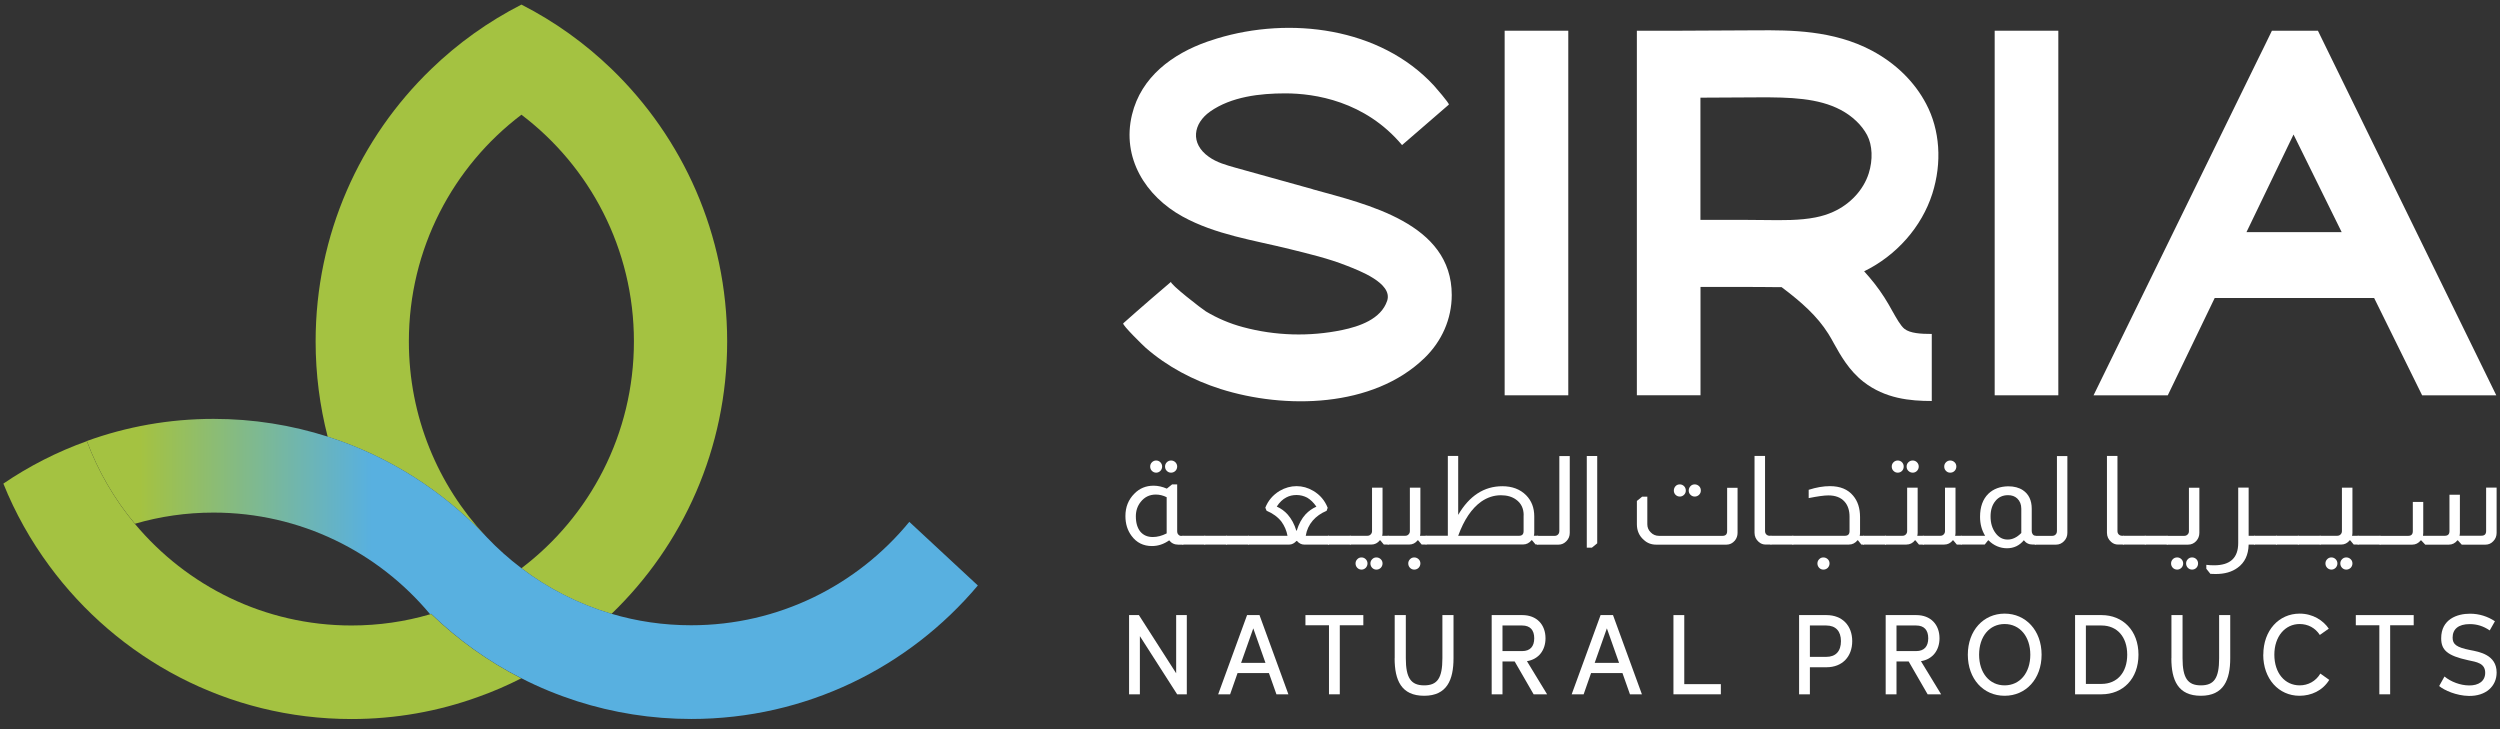 <svg width="192" height="56" viewBox="0 0 192 56" fill="none" xmlns="http://www.w3.org/2000/svg">
<rect x="0" y="0" width="192" height="56" fill="#333333" stroke="none"/>
<path d="M55.846 26.222C55.846 34.448 52.442 41.87 46.966 47.143C44.433 46.398 42.096 45.202 40.046 43.64C45.293 39.663 48.685 33.336 48.685 26.222C48.685 19.108 45.293 12.787 40.046 8.81C34.793 12.787 31.401 19.108 31.401 26.222C31.401 32.004 33.639 37.26 37.29 41.166C33.986 37.68 29.835 35.028 25.165 33.537C24.564 31.199 24.24 28.749 24.24 26.222C24.24 18.001 27.644 10.574 33.121 5.3C35.164 3.324 37.496 1.655 40.046 0.353C42.602 1.655 44.928 3.329 46.971 5.3C52.436 10.579 55.846 18.001 55.846 26.222Z" fill="#A4C241"/>
<path d="M40.043 52.091C38.977 52.635 37.87 53.115 36.722 53.523C33.683 54.624 30.409 55.222 26.994 55.222C17.471 55.222 9.032 50.587 3.779 43.444C2.354 41.509 1.165 39.396 0.258 37.141C2.236 35.797 4.386 34.697 6.671 33.88C7.542 36.212 8.797 38.36 10.363 40.236C14.344 45.001 20.316 48.037 26.994 48.037C29.084 48.037 31.11 47.741 33.03 47.178C33.03 47.178 33.083 47.167 33.112 47.149C35.156 49.126 37.488 50.795 40.038 52.097L40.043 52.091Z" fill="#A4C241"/>
<path d="M75.093 44.972C69.811 51.239 61.908 55.217 53.086 55.217C50.03 55.217 47.092 54.737 44.324 53.855C42.84 53.376 41.403 52.79 40.037 52.086C37.481 50.79 35.155 49.115 33.111 47.138C33.082 47.15 33.058 47.162 33.029 47.168C29.054 42.403 23.082 39.367 16.404 39.367C14.308 39.367 12.282 39.663 10.362 40.225C8.796 38.349 7.541 36.201 6.67 33.869C9.709 32.768 12.989 32.17 16.404 32.17C19.461 32.17 22.399 32.65 25.167 33.532C29.837 35.023 33.989 37.68 37.292 41.16C37.322 41.196 37.357 41.231 37.387 41.261C38.205 42.125 39.094 42.918 40.042 43.634C42.092 45.191 44.436 46.386 46.962 47.138C48.905 47.718 50.961 48.02 53.086 48.02C59.829 48.02 65.859 44.925 69.835 40.077L75.093 44.96V44.972Z" fill="url(#paint0_linear_1_14653)"/>
<path d="M91.147 47.239V53.323H90.405L87.543 48.855V53.323H86.713V47.239H87.467L90.329 51.707V47.239H91.147Z" fill="white"/>
<path d="M97.459 51.689H95.045L94.473 53.323H93.555L95.775 47.239H96.729L98.949 53.323H98.03L97.453 51.689H97.459ZM97.188 50.908L96.252 48.257L95.316 50.908H97.182H97.188Z" fill="white"/>
<path d="M104.704 48.02H102.896V53.323H102.066V48.02H100.258V47.239H104.704V48.02Z" fill="white"/>
<path d="M107.113 50.553V47.239H107.967V50.553C107.967 52.062 108.356 52.636 109.375 52.636C110.393 52.636 110.776 52.08 110.776 50.553V47.239H111.63V50.553C111.63 52.21 111.13 53.435 109.375 53.435C107.62 53.435 107.107 52.246 107.107 50.553H107.113Z" fill="white"/>
<path d="M116.327 50.802H115.391V53.323H114.561V47.239H116.91C118.017 47.239 118.695 47.967 118.695 49.02C118.695 49.949 118.159 50.636 117.269 50.778L118.818 53.323H117.782L116.327 50.802ZM115.391 50.003H116.904C117.511 50.003 117.829 49.654 117.829 49.02C117.829 48.387 117.511 48.038 116.904 48.038H115.391V50.003Z" fill="white"/>
<path d="M124.609 51.689H122.195L121.624 53.323H120.705L122.925 47.239H123.879L126.099 53.323H125.181L124.604 51.689H124.609ZM124.344 50.908L123.408 48.257L122.472 50.908H124.339H124.344Z" fill="white"/>
<path d="M132.161 52.542V53.323H128.521V47.239H129.352V52.542H132.161Z" fill="white"/>
<path d="M142.251 49.239C142.251 50.423 141.497 51.245 140.272 51.245H139V53.323H138.17V47.239H140.272C141.497 47.239 142.251 48.056 142.251 49.239ZM141.385 49.239C141.385 48.476 140.985 48.038 140.26 48.038H139V50.447H140.26C140.985 50.447 141.385 50.014 141.385 49.239Z" fill="white"/>
<path d="M146.587 50.802H145.651V53.323H144.82V47.239H147.17C148.277 47.239 148.954 47.967 148.954 49.02C148.954 49.949 148.418 50.636 147.529 50.778L149.078 53.323H148.042L146.587 50.802ZM145.651 50.003H147.164C147.771 50.003 148.089 49.654 148.089 49.02C148.089 48.387 147.771 48.038 147.164 48.038H145.651V50.003Z" fill="white"/>
<path d="M151.129 50.281C151.129 48.422 152.33 47.126 153.956 47.126C155.581 47.126 156.794 48.422 156.794 50.281C156.794 52.139 155.593 53.435 153.956 53.435C152.318 53.435 151.129 52.139 151.129 50.281ZM155.928 50.281C155.928 48.884 155.122 47.925 153.956 47.925C152.79 47.925 151.995 48.884 151.995 50.281C151.995 51.677 152.79 52.636 153.956 52.636C155.122 52.636 155.928 51.683 155.928 50.281Z" fill="white"/>
<path d="M164.235 50.281C164.235 52.139 163.034 53.323 161.397 53.323H159.365V47.239H161.397C163.034 47.239 164.235 48.422 164.235 50.281ZM163.37 50.281C163.37 48.914 162.598 48.038 161.397 48.038H160.196V52.524H161.397C162.598 52.524 163.37 51.648 163.37 50.281Z" fill="white"/>
<path d="M166.766 50.553V47.239H167.62V50.553C167.62 52.062 168.008 52.636 169.027 52.636C170.046 52.636 170.429 52.08 170.429 50.553V47.239H171.282V50.553C171.282 52.21 170.782 53.435 169.027 53.435C167.272 53.435 166.76 52.246 166.76 50.553H166.766Z" fill="white"/>
<path d="M173.822 50.281C173.822 48.41 175.024 47.126 176.614 47.126C177.627 47.126 178.422 47.647 178.851 48.28L178.162 48.765C177.809 48.215 177.244 47.925 176.614 47.925C175.501 47.925 174.67 48.872 174.67 50.281C174.67 51.689 175.477 52.636 176.614 52.636C177.261 52.636 177.85 52.322 178.204 51.73L178.887 52.216C178.369 53.05 177.497 53.435 176.602 53.435C175 53.435 173.816 52.133 173.816 50.281H173.822Z" fill="white"/>
<path d="M185.372 48.02H183.564V53.323H182.734V48.02H180.926V47.239H185.372V48.02Z" fill="white"/>
<path d="M187.33 52.683L187.736 51.955C188.231 52.364 188.955 52.636 189.621 52.642C190.357 52.654 190.863 52.31 190.863 51.671C190.863 50.931 190.204 50.843 189.556 50.706C187.954 50.357 187.483 49.925 187.483 49.02C187.483 47.558 188.696 47.132 189.697 47.132C190.422 47.132 191.064 47.351 191.611 47.712L191.211 48.416C190.71 48.079 190.227 47.931 189.674 47.931C188.802 47.931 188.361 48.321 188.361 48.967C188.361 49.481 188.643 49.712 189.709 49.925C190.392 50.056 191.741 50.28 191.741 51.648C191.741 52.707 190.911 53.47 189.603 53.447C188.643 53.429 187.719 53.015 187.33 52.689V52.683Z" fill="white"/>
<path d="M90.407 37.201V40.793C90.407 40.906 90.436 40.995 90.501 41.06C90.56 41.125 90.619 41.154 90.689 41.154H90.878V41.829H90.483C90.195 41.829 89.965 41.717 89.794 41.498C89.382 41.788 88.946 41.936 88.469 41.936C87.81 41.936 87.285 41.675 86.903 41.154C86.585 40.728 86.432 40.225 86.432 39.633C86.432 38.941 86.661 38.373 87.115 37.917C87.515 37.503 88.01 37.301 88.599 37.301C88.934 37.301 89.27 37.379 89.612 37.526L90.018 37.201H90.413H90.407ZM89.606 38.189C89.329 38.047 89.046 37.982 88.764 37.982C88.287 37.982 87.898 38.172 87.603 38.55C87.356 38.858 87.233 39.231 87.233 39.651C87.233 40.16 87.35 40.557 87.592 40.847C87.827 41.113 88.139 41.243 88.534 41.243C88.876 41.243 89.229 41.154 89.6 40.965V38.183L89.606 38.189ZM88.793 35.366C88.917 35.366 89.029 35.414 89.117 35.502C89.205 35.597 89.252 35.704 89.252 35.828C89.252 35.958 89.205 36.076 89.117 36.165C89.023 36.254 88.917 36.301 88.793 36.301C88.669 36.301 88.558 36.254 88.469 36.165C88.375 36.076 88.334 35.958 88.334 35.828C88.334 35.698 88.381 35.591 88.469 35.502C88.558 35.414 88.669 35.366 88.793 35.366ZM89.936 35.366C90.065 35.366 90.177 35.414 90.271 35.502C90.36 35.597 90.407 35.704 90.407 35.828C90.407 35.958 90.36 36.076 90.271 36.165C90.177 36.254 90.065 36.301 89.936 36.301C89.806 36.301 89.7 36.254 89.612 36.165C89.517 36.076 89.476 35.958 89.476 35.828C89.476 35.698 89.523 35.591 89.612 35.502C89.7 35.414 89.812 35.366 89.936 35.366Z" fill="white"/>
<path d="M92.56 41.148V41.823H90.811V41.148H92.56Z" fill="white"/>
<path d="M100.823 14.533C98.844 13.983 96.871 13.432 94.893 12.882C94.18 12.681 93.45 12.479 92.844 12.047C91.383 11.018 91.636 9.485 92.938 8.567C94.569 7.419 96.777 7.171 98.709 7.171C100.964 7.171 104.833 7.756 107.678 11.142L111.27 8.035C111.346 7.964 110.192 6.644 110.122 6.567C105.988 2.098 99.062 1.252 93.462 2.957C93.22 3.034 92.973 3.111 92.737 3.193C90.052 4.134 87.638 5.898 86.937 8.81C86.136 12.124 87.973 15.06 90.818 16.628C93.356 18.025 96.265 18.439 99.039 19.126C100.517 19.493 102.007 19.842 103.426 20.404C104.321 20.759 106.983 21.736 106.535 23.097C106.064 24.517 104.386 25.074 103.078 25.346C100.57 25.867 97.931 25.79 95.458 25.121C94.457 24.855 93.497 24.446 92.608 23.914C92.343 23.754 89.781 21.777 89.94 21.641C87.826 23.434 86.266 24.831 86.266 24.831C86.148 24.938 87.873 26.612 87.979 26.701C89.64 28.157 91.636 29.205 93.733 29.873C98.662 31.436 105.452 31.335 109.409 27.488C110.728 26.21 111.494 24.5 111.494 22.653C111.494 17.137 104.986 15.699 100.823 14.539V14.533Z" fill="white"/>
<path d="M120.444 2.359H115.557V30.359H120.444V2.359Z" fill="white"/>
<path d="M158.079 2.359H153.191V30.359H158.079V2.359Z" fill="white"/>
<path d="M186.013 30.359H191.714L179.005 4.383L178.646 3.649L178.016 2.359H174.483L173.853 3.655L173.493 4.383L160.785 30.359H166.486L170.09 22.884H182.333L186.019 30.359H186.013ZM172.528 17.83L176.143 10.331L179.842 17.83H172.534H172.528Z" fill="white"/>
<path d="M143.766 3.891C140.775 2.299 137.448 2.317 135.021 2.328L129.168 2.358H125.711V30.358H130.599V22.037C131.806 22.037 133.007 22.037 134.215 22.037C134.627 22.037 135.045 22.037 135.457 22.043C135.84 22.043 136.223 22.054 136.611 22.054C136.682 22.054 136.753 22.054 136.829 22.054C138.396 23.232 139.568 24.291 140.41 25.623C140.551 25.842 140.698 26.108 140.851 26.387C141.364 27.31 142.006 28.458 143.13 29.334C144.791 30.618 146.699 30.796 148.348 30.796H148.36V25.647H148.348C147.524 25.647 146.699 25.599 146.263 25.256C145.969 25.025 145.645 24.439 145.327 23.877C145.144 23.546 144.95 23.203 144.726 22.853C144.255 22.113 143.725 21.451 143.166 20.835C145.645 19.628 147.588 17.426 148.401 14.881C149.161 12.496 148.99 9.981 147.93 7.98C147.035 6.276 145.592 4.867 143.766 3.891ZM143.519 13.313C143.119 14.579 142.1 15.68 140.798 16.266C140.368 16.462 139.909 16.604 139.426 16.698C138.225 16.935 136.906 16.917 135.516 16.899C135.068 16.899 134.627 16.888 134.185 16.888C132.99 16.888 131.788 16.888 130.593 16.888V7.501L135.045 7.477C137.489 7.465 139.65 7.531 141.37 8.442C142.271 8.921 142.995 9.614 143.401 10.389C143.802 11.153 143.849 12.271 143.519 13.313Z" fill="white"/>
<path d="M94.239 41.148V41.823H92.49V41.148H94.239Z" fill="white"/>
<path d="M95.921 41.148V41.823H94.172V41.148H95.921Z" fill="white"/>
<path d="M97.173 38.999C97.391 38.443 97.761 38.011 98.28 37.697C98.698 37.455 99.128 37.336 99.575 37.336C100.023 37.336 100.453 37.455 100.859 37.697C101.383 38.005 101.748 38.443 101.966 38.999L101.884 39.23C101.448 39.414 101.095 39.662 100.818 39.982C100.535 40.313 100.353 40.698 100.282 41.148H102.066V41.823H100.146C99.958 41.823 99.775 41.734 99.599 41.544H99.569C99.399 41.728 99.216 41.823 99.022 41.823H95.865V41.148H98.88C98.81 40.763 98.657 40.396 98.409 40.053C98.127 39.698 97.75 39.426 97.273 39.224L97.178 38.994L97.173 38.999ZM101.095 38.905C100.888 38.603 100.653 38.372 100.388 38.218C100.135 38.088 99.864 38.017 99.575 38.017C99.287 38.017 99.022 38.076 98.792 38.2C98.515 38.343 98.268 38.573 98.056 38.905C98.386 39.053 98.662 39.254 98.898 39.52C99.187 39.852 99.41 40.26 99.558 40.757H99.587C99.746 40.242 99.97 39.822 100.27 39.497C100.512 39.242 100.788 39.047 101.1 38.911L101.095 38.905Z" fill="white"/>
<path d="M103.737 41.148V41.823H101.988V41.148H103.737Z" fill="white"/>
<path d="M106.179 37.455V40.923C106.179 41 106.167 41.077 106.149 41.148H106.65V41.822H106.279L106.002 41.491H105.972C105.802 41.71 105.584 41.822 105.313 41.822H103.67V41.148H105.013C105.113 41.148 105.195 41.118 105.26 41.053C105.336 40.982 105.372 40.893 105.372 40.787V37.455H106.173H106.179ZM104.565 42.811C104.689 42.811 104.801 42.858 104.889 42.947C104.977 43.036 105.024 43.148 105.024 43.272C105.024 43.403 104.977 43.515 104.889 43.61C104.795 43.699 104.689 43.746 104.565 43.746C104.441 43.746 104.329 43.699 104.241 43.61C104.153 43.521 104.106 43.403 104.106 43.272C104.106 43.142 104.153 43.036 104.241 42.947C104.329 42.852 104.441 42.811 104.565 42.811ZM105.707 42.811C105.837 42.811 105.949 42.858 106.043 42.947C106.137 43.036 106.179 43.148 106.179 43.272C106.179 43.403 106.131 43.515 106.043 43.61C105.949 43.699 105.837 43.746 105.707 43.746C105.578 43.746 105.472 43.699 105.384 43.61C105.295 43.521 105.248 43.403 105.248 43.272C105.248 43.142 105.295 43.036 105.384 42.947C105.472 42.852 105.584 42.811 105.707 42.811Z" fill="white"/>
<path d="M109.085 37.455V40.923C109.085 41 109.073 41.077 109.055 41.148H109.556V41.822H109.185L108.908 41.491H108.879C108.708 41.71 108.49 41.822 108.219 41.822H106.576V41.148H107.919C108.019 41.148 108.101 41.118 108.166 41.053C108.243 40.982 108.278 40.893 108.278 40.787V37.455H109.079H109.085ZM108.614 42.811C108.743 42.811 108.855 42.858 108.949 42.947C109.044 43.036 109.085 43.148 109.085 43.272C109.085 43.403 109.038 43.515 108.949 43.61C108.855 43.699 108.743 43.746 108.614 43.746C108.484 43.746 108.378 43.699 108.29 43.61C108.202 43.521 108.154 43.403 108.154 43.272C108.154 43.142 108.202 43.036 108.29 42.947C108.378 42.852 108.49 42.811 108.614 42.811Z" fill="white"/>
<path d="M111.989 35.022V39.544C112.843 38.076 113.98 37.342 115.381 37.342C116.135 37.342 116.747 37.573 117.207 38.035C117.625 38.461 117.831 38.999 117.831 39.656V40.917C117.831 41 117.819 41.077 117.801 41.142H118.131V41.816H117.931L117.654 41.485H117.625C117.448 41.704 117.23 41.816 116.965 41.816H109.492V41.142H111.194V35.016H111.989V35.022ZM117.018 39.573C117.018 39.047 116.824 38.644 116.429 38.366C116.129 38.147 115.74 38.035 115.269 38.035C114.733 38.035 114.227 38.2 113.756 38.526C113.026 39.047 112.437 39.916 111.989 41.148H116.665C116.9 41.148 117.012 41.029 117.012 40.786V39.573H117.018Z" fill="white"/>
<path d="M120.557 35.023V40.923C120.557 41.172 120.475 41.379 120.31 41.55C120.139 41.734 119.933 41.829 119.698 41.829H118.055V41.154H119.397C119.515 41.154 119.609 41.112 119.674 41.03C119.733 40.959 119.757 40.882 119.757 40.793V35.028H120.557V35.023Z" fill="white"/>
<path d="M122.666 35.022V41.727L122.26 42.059H121.865V35.022H122.666Z" fill="white"/>
<path d="M133.445 37.455V40.923C133.445 41.148 133.374 41.349 133.239 41.515C133.062 41.722 132.85 41.829 132.597 41.829H127.191C126.826 41.829 126.508 41.711 126.249 41.468C125.89 41.16 125.713 40.758 125.713 40.261V38.473L126.119 38.142H126.514V40.261C126.514 40.509 126.602 40.716 126.779 40.888C126.95 41.065 127.162 41.154 127.421 41.154H132.285C132.526 41.154 132.644 41.036 132.644 40.793V37.461H133.445V37.455ZM129.011 37.201C129.134 37.201 129.246 37.248 129.335 37.337C129.423 37.426 129.47 37.538 129.47 37.674C129.47 37.81 129.423 37.911 129.335 38C129.246 38.088 129.134 38.136 129.011 38.136C128.887 38.136 128.769 38.088 128.681 38C128.593 37.911 128.551 37.798 128.551 37.674C128.551 37.544 128.598 37.431 128.681 37.337C128.769 37.242 128.881 37.201 129.011 37.201ZM130.153 37.201C130.283 37.201 130.395 37.248 130.489 37.337C130.583 37.426 130.624 37.538 130.624 37.674C130.624 37.81 130.577 37.911 130.489 38C130.4 38.088 130.283 38.136 130.153 38.136C130.024 38.136 129.918 38.088 129.829 38C129.735 37.911 129.694 37.798 129.694 37.674C129.694 37.544 129.741 37.431 129.829 37.337C129.918 37.242 130.029 37.201 130.153 37.201Z" fill="white"/>
<path d="M135.555 35.022V40.786C135.555 40.887 135.584 40.976 135.649 41.041C135.72 41.112 135.808 41.148 135.914 41.148H136.038V41.822H135.602C135.402 41.822 135.225 41.757 135.072 41.621C134.86 41.438 134.748 41.201 134.748 40.917V35.016H135.549L135.555 35.022Z" fill="white"/>
<path d="M137.726 41.148V41.823H135.977V41.148H137.726Z" fill="white"/>
<path d="M138.913 37.615C139.49 37.431 140.031 37.336 140.538 37.336C141.321 37.336 141.916 37.579 142.322 38.07C142.676 38.49 142.852 39.035 142.852 39.716V40.923C142.852 41 142.84 41.077 142.823 41.148H143.153V41.823H142.952L142.687 41.491H142.658C142.481 41.71 142.263 41.823 141.998 41.823H137.652V41.148H141.686C141.928 41.148 142.045 41.029 142.045 40.787V39.686C142.045 39.195 141.916 38.804 141.657 38.52C141.374 38.206 140.962 38.047 140.42 38.047C140.09 38.047 139.59 38.118 138.907 38.254V37.615H138.913ZM140.037 42.811C140.167 42.811 140.279 42.858 140.373 42.947C140.467 43.036 140.508 43.148 140.508 43.273C140.508 43.403 140.461 43.515 140.373 43.61C140.279 43.699 140.167 43.746 140.037 43.746C139.908 43.746 139.802 43.699 139.713 43.61C139.625 43.515 139.578 43.403 139.578 43.273C139.578 43.142 139.625 43.036 139.713 42.947C139.802 42.852 139.914 42.811 140.037 42.811Z" fill="white"/>
<path d="M144.839 41.148V41.823H143.09V41.148H144.839Z" fill="white"/>
<path d="M147.276 37.455V40.924C147.276 41.001 147.264 41.078 147.247 41.148H147.747V41.823H147.376L147.1 41.492H147.07C146.899 41.711 146.681 41.823 146.411 41.823H144.768V41.148H146.11C146.21 41.148 146.293 41.119 146.358 41.054C146.434 40.983 146.469 40.894 146.469 40.788V37.455H147.27H147.276ZM145.745 35.366C145.875 35.366 145.987 35.414 146.075 35.502C146.163 35.597 146.204 35.704 146.204 35.828C146.204 35.958 146.163 36.076 146.075 36.165C145.987 36.254 145.875 36.301 145.745 36.301C145.616 36.301 145.51 36.254 145.421 36.165C145.327 36.076 145.286 35.958 145.286 35.828C145.286 35.698 145.333 35.591 145.421 35.502C145.51 35.414 145.621 35.366 145.745 35.366ZM146.899 35.366C147.023 35.366 147.135 35.414 147.223 35.502C147.312 35.591 147.359 35.704 147.359 35.828C147.359 35.958 147.312 36.076 147.223 36.165C147.135 36.254 147.023 36.301 146.899 36.301C146.77 36.301 146.658 36.254 146.564 36.165C146.469 36.076 146.428 35.958 146.428 35.828C146.428 35.698 146.475 35.591 146.564 35.502C146.652 35.414 146.764 35.366 146.899 35.366Z" fill="white"/>
<path d="M150.183 37.455V40.924C150.183 41.001 150.171 41.078 150.153 41.148H150.654V41.823H150.283L150.006 41.492H149.976C149.806 41.711 149.588 41.823 149.317 41.823H147.674V41.148H149.017C149.117 41.148 149.199 41.119 149.264 41.054C149.34 40.983 149.376 40.894 149.376 40.788V37.455H150.177H150.183ZM149.776 35.366C149.906 35.366 150.018 35.414 150.112 35.502C150.206 35.591 150.247 35.704 150.247 35.828C150.247 35.958 150.2 36.076 150.112 36.165C150.024 36.254 149.912 36.301 149.776 36.301C149.641 36.301 149.541 36.254 149.452 36.165C149.358 36.076 149.317 35.958 149.317 35.828C149.317 35.698 149.364 35.591 149.452 35.502C149.541 35.414 149.653 35.366 149.776 35.366Z" fill="white"/>
<path d="M152.457 41.148C152.198 40.722 152.068 40.242 152.068 39.692C152.068 38.928 152.28 38.337 152.71 37.916C153.093 37.549 153.599 37.36 154.229 37.348C154.683 37.348 155.06 37.449 155.354 37.644C155.807 37.946 156.037 38.425 156.037 39.07V40.787C156.037 40.876 156.061 40.952 156.102 41.017C156.161 41.1 156.231 41.142 156.326 41.148H156.343V41.822H156.108C155.825 41.822 155.595 41.71 155.431 41.491C155.089 41.905 154.659 42.106 154.135 42.106C153.611 42.106 153.11 41.899 152.71 41.491H152.692L152.427 41.822H150.596V41.148H152.457ZM155.236 39.07C155.236 38.739 155.13 38.479 154.924 38.283C154.742 38.112 154.506 38.029 154.217 38.029C153.817 38.029 153.487 38.177 153.246 38.479C152.998 38.78 152.875 39.171 152.875 39.662C152.875 40.177 153.004 40.603 153.263 40.947C153.511 41.278 153.817 41.438 154.188 41.438C154.559 41.438 154.901 41.272 155.236 40.935V39.07Z" fill="white"/>
<path d="M158.774 35.022V40.923C158.774 41.171 158.692 41.378 158.527 41.55C158.356 41.733 158.15 41.828 157.914 41.828H156.271V41.153H157.614C157.732 41.153 157.826 41.112 157.891 41.029C157.95 40.958 157.973 40.881 157.973 40.792V35.028H158.774V35.022Z" fill="white"/>
<path d="M162.621 35.022V40.786C162.621 40.887 162.651 40.976 162.715 41.041C162.786 41.112 162.874 41.148 162.98 41.148H163.104V41.822H162.668C162.468 41.822 162.291 41.757 162.138 41.621C161.926 41.438 161.814 41.201 161.814 40.917V35.016H162.615L162.621 35.022Z" fill="white"/>
<path d="M164.786 41.148V41.823H163.037V41.148H164.786Z" fill="white"/>
<path d="M166.472 41.148V41.823H164.723V41.148H166.472Z" fill="white"/>
<path d="M168.911 37.454V40.922C168.911 41.159 168.834 41.36 168.687 41.532C168.516 41.727 168.304 41.828 168.051 41.828H166.408V41.153H167.751C167.857 41.153 167.945 41.118 168.016 41.041C168.081 40.975 168.11 40.893 168.11 40.792V37.46H168.911V37.454ZM167.209 42.81C167.333 42.81 167.445 42.858 167.533 42.946C167.621 43.035 167.668 43.148 167.668 43.272C167.668 43.402 167.621 43.514 167.533 43.609C167.439 43.698 167.333 43.745 167.209 43.745C167.08 43.745 166.962 43.698 166.873 43.609C166.785 43.514 166.738 43.402 166.738 43.272C166.738 43.142 166.785 43.035 166.873 42.946C166.962 42.852 167.08 42.81 167.209 42.81ZM168.352 42.81C168.481 42.81 168.593 42.858 168.681 42.946C168.77 43.035 168.811 43.148 168.811 43.272C168.811 43.402 168.77 43.514 168.681 43.609C168.593 43.698 168.481 43.745 168.352 43.745C168.222 43.745 168.116 43.698 168.028 43.609C167.939 43.52 167.892 43.402 167.892 43.272C167.892 43.142 167.939 43.035 168.028 42.946C168.116 42.852 168.228 42.81 168.352 42.81Z" fill="white"/>
<path d="M172.696 37.455V41.148H173.179V41.823H172.696C172.678 42.616 172.396 43.208 171.854 43.598C171.418 43.924 170.853 44.084 170.164 44.084C170.058 44.084 169.922 44.084 169.757 44.072L169.445 43.681V43.379C169.628 43.403 169.828 43.415 170.04 43.415C171.277 43.415 171.895 42.847 171.895 41.705V37.449H172.696V37.455Z" fill="white"/>
<path d="M174.864 41.148V41.823H173.115V41.148H174.864Z" fill="white"/>
<path d="M176.544 41.148V41.823H174.795V41.148H176.544Z" fill="white"/>
<path d="M178.226 41.148V41.823H176.477V41.148H178.226Z" fill="white"/>
<path d="M180.667 37.454V40.922C180.667 40.999 180.655 41.076 180.637 41.147H181.138V41.822H180.767L180.49 41.49H180.461C180.29 41.709 180.072 41.822 179.801 41.822H178.158V41.147H179.501C179.601 41.147 179.683 41.118 179.748 41.053C179.825 40.981 179.86 40.893 179.86 40.786V37.454H180.661H180.667ZM179.053 42.81C179.177 42.81 179.289 42.858 179.377 42.946C179.466 43.035 179.513 43.148 179.513 43.272C179.513 43.402 179.466 43.514 179.377 43.609C179.283 43.698 179.177 43.745 179.053 43.745C178.93 43.745 178.818 43.698 178.729 43.609C178.641 43.52 178.594 43.402 178.594 43.272C178.594 43.142 178.641 43.035 178.729 42.946C178.818 42.852 178.93 42.81 179.053 42.81ZM180.196 42.81C180.325 42.81 180.437 42.858 180.531 42.946C180.626 43.035 180.667 43.148 180.667 43.272C180.667 43.402 180.62 43.514 180.531 43.609C180.437 43.698 180.325 43.745 180.196 43.745C180.066 43.745 179.96 43.698 179.872 43.609C179.784 43.52 179.736 43.402 179.736 43.272C179.736 43.142 179.784 43.035 179.872 42.946C179.96 42.852 180.072 42.81 180.196 42.81Z" fill="white"/>
<path d="M182.821 41.148V41.823H181.072V41.148H182.821Z" fill="white"/>
<path d="M191.74 37.455V40.923C191.74 41.172 191.658 41.385 191.487 41.562C191.322 41.74 191.122 41.829 190.887 41.829H189.061L188.761 41.497H188.731C188.554 41.716 188.337 41.829 188.072 41.829H186.258L185.946 41.497H185.916C185.74 41.716 185.522 41.829 185.257 41.829H182.754V41.154H184.945C185.186 41.154 185.304 41.036 185.304 40.793V38.55H186.105V40.923C186.105 41.006 186.099 41.083 186.087 41.148H187.759C188.001 41.148 188.119 41.03 188.119 40.787V37.994H188.92V40.917C188.92 41 188.908 41.077 188.89 41.142H190.574C190.816 41.142 190.934 41.024 190.934 40.781V37.449H191.735L191.74 37.455Z" fill="white"/>
<defs>
<linearGradient id="paint0_linear_1_14653" x1="6.67" y1="43.699" x2="75.093" y2="43.699" gradientUnits="userSpaceOnUse">
<stop offset="0.06" stop-color="#A4C241"/>
<stop offset="0.32" stop-color="#58B0E0"/>
</linearGradient>
</defs>
</svg>
